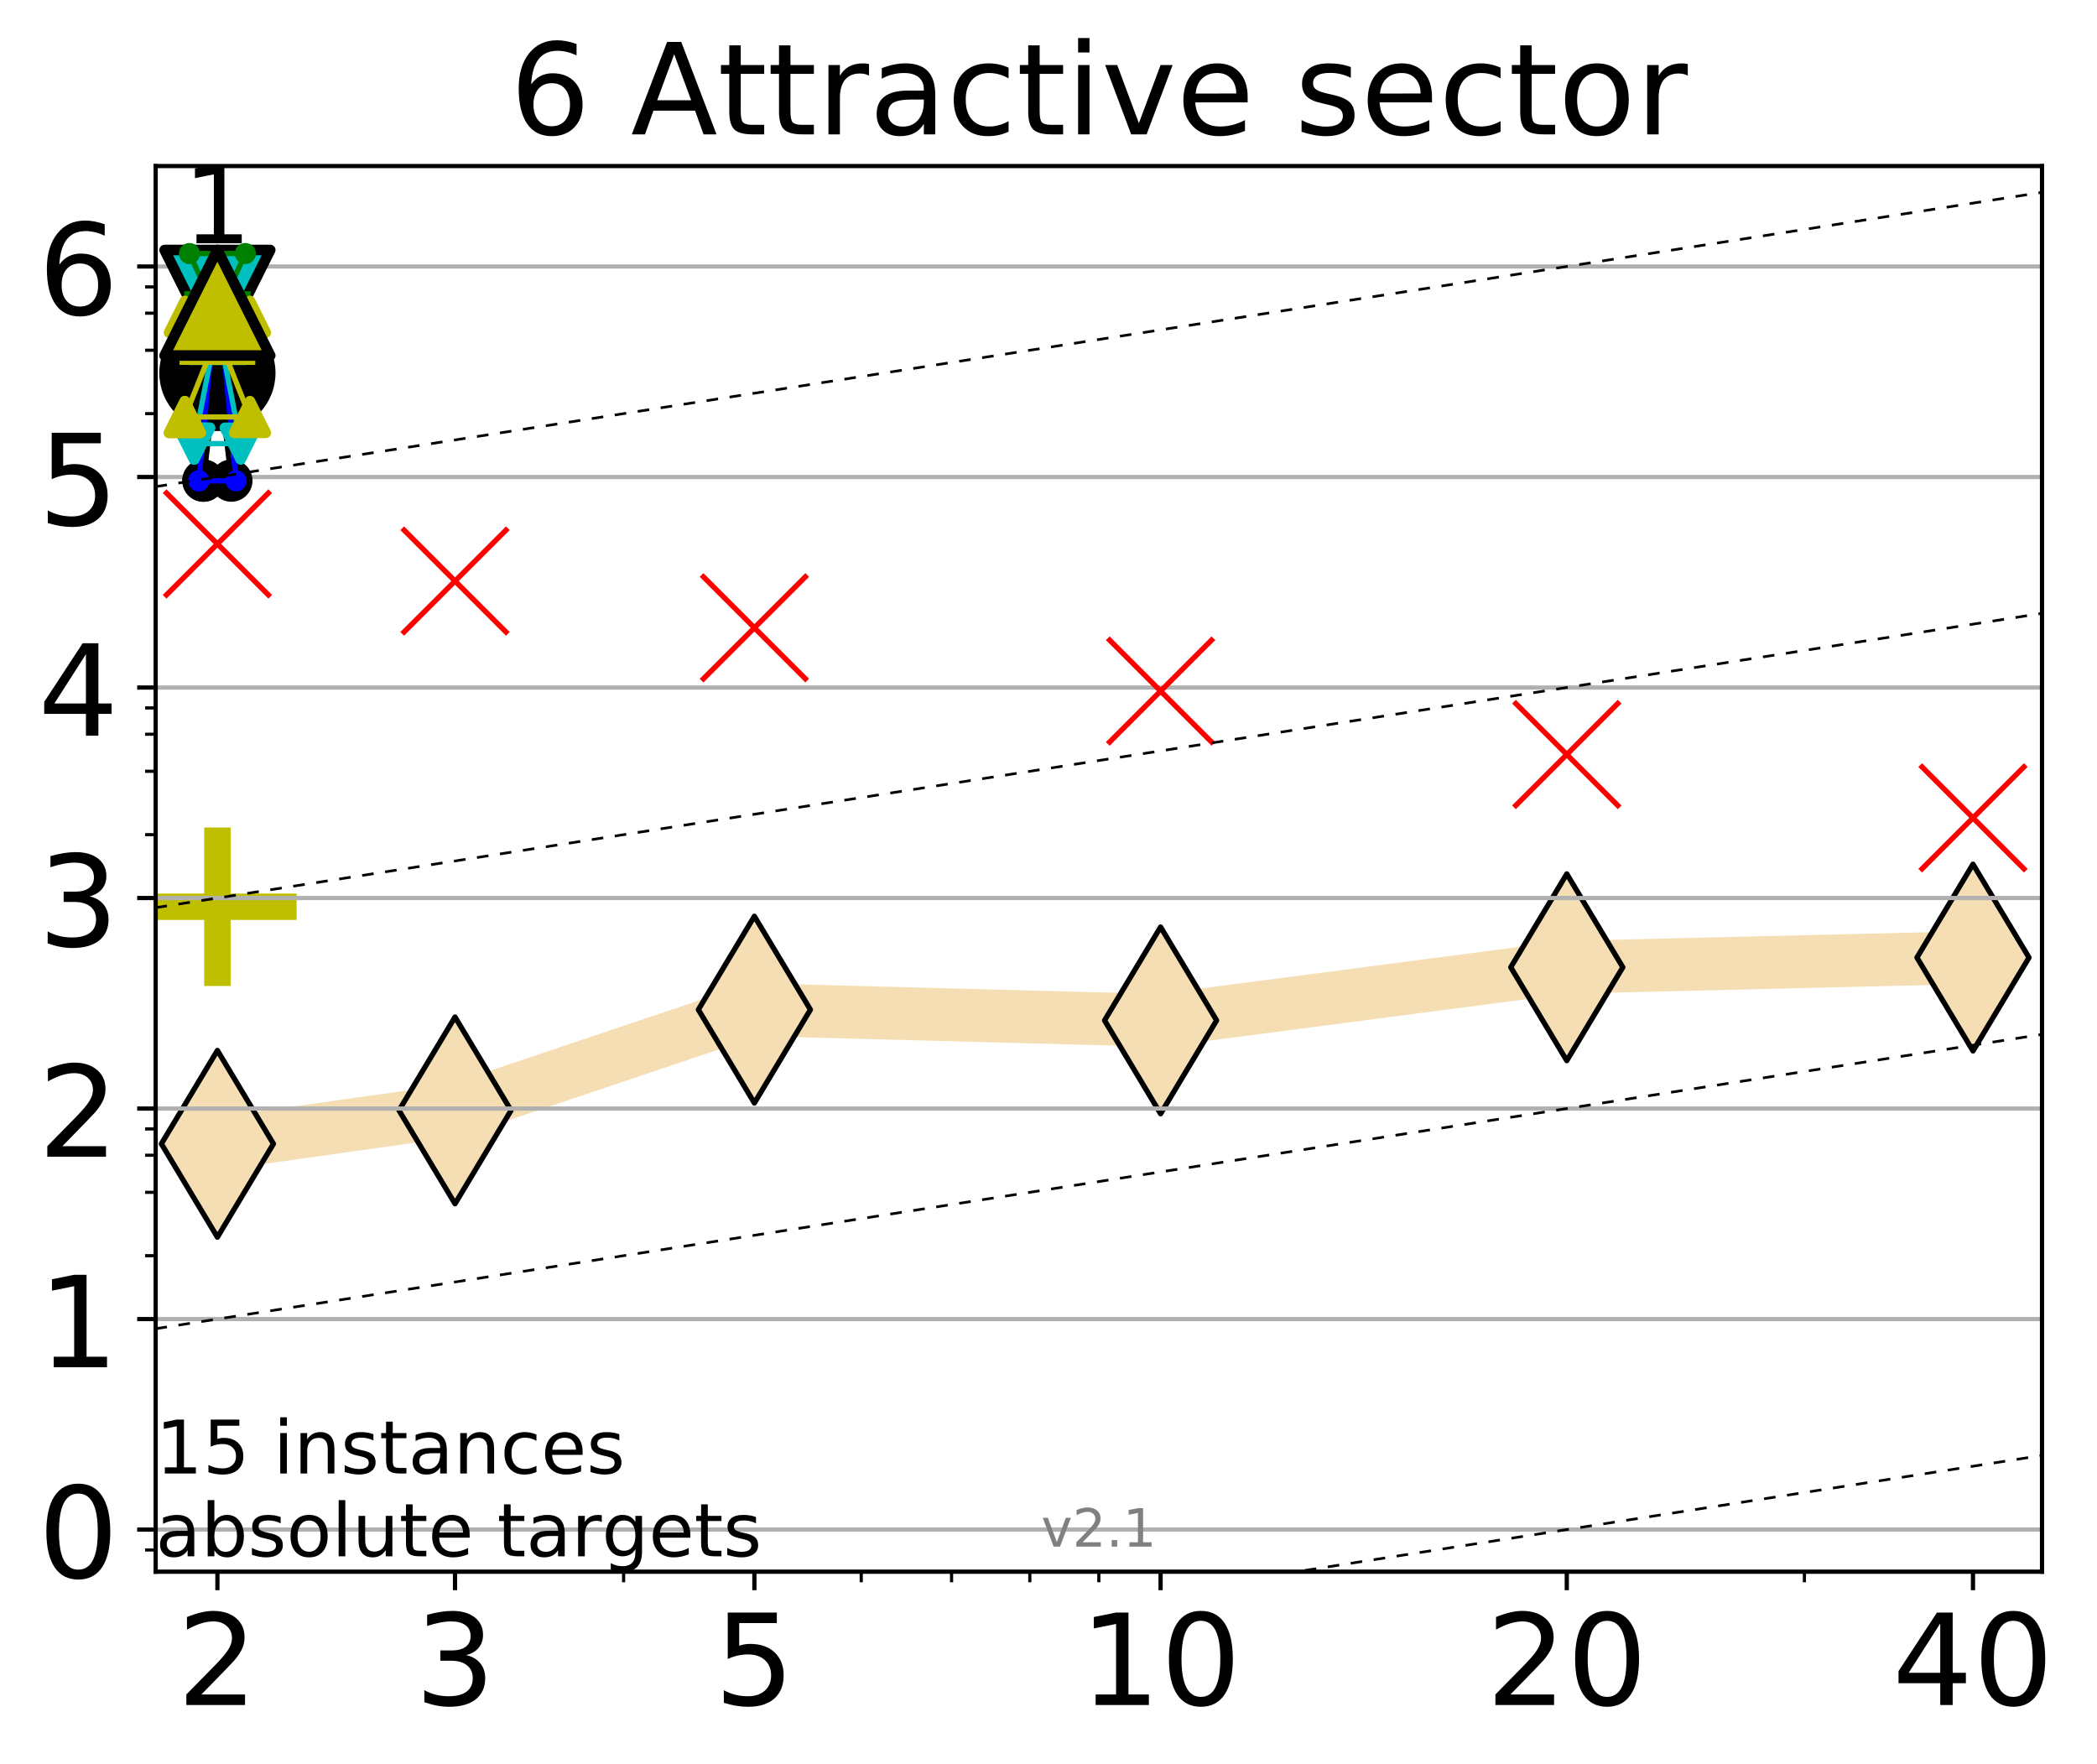<?xml version="1.0" encoding="utf-8" standalone="no"?>
<!DOCTYPE svg PUBLIC "-//W3C//DTD SVG 1.1//EN"
  "http://www.w3.org/Graphics/SVG/1.1/DTD/svg11.dtd">
<!-- Created with matplotlib (http://matplotlib.org/) -->
<svg height="334pt" version="1.1" viewBox="0 0 397 334" width="397pt" xmlns="http://www.w3.org/2000/svg" xmlns:xlink="http://www.w3.org/1999/xlink">
 <defs>
  <style type="text/css">
*{stroke-linecap:butt;stroke-linejoin:round;}
  </style>
 </defs>
 <g id="figure_1">
  <g id="patch_1">
   <path d="M 0 334.976 
L 397.29 334.976 
L 397.29 0 
L 0 0 
z
" style="fill:#ffffff;"/>
  </g>
  <g id="axes_1">
   <g id="patch_2">
    <path d="M 29.47 297.548 
L 386.59 297.548 
L 386.59 31.436 
L 29.47 31.436 
z
" style="fill:#ffffff;"/>
   </g>
   <g id="line2d_1">
    <path clip-path="url(#p4120d507f9)" d="M 41.159 216.544 
L 86.144 210.218 
L 142.818 191.144 
L 219.719 193.178 
L 296.621 183.123 
L 373.522 181.284 
" style="fill:none;stroke:#f5deb3;stroke-linecap:square;stroke-width:10;"/>
    <defs>
     <path d="M -0 17.678 
L 10.607 0 
L 0 -17.678 
L -10.607 -0 
z
" id="m1b322668e0" style="stroke:#000000;stroke-linejoin:miter;"/>
    </defs>
    <g clip-path="url(#p4120d507f9)">
     <use style="fill:#f5deb3;stroke:#000000;stroke-linejoin:miter;" x="41.159" xlink:href="#m1b322668e0" y="216.544"/>
     <use style="fill:#f5deb3;stroke:#000000;stroke-linejoin:miter;" x="86.144" xlink:href="#m1b322668e0" y="210.218"/>
     <use style="fill:#f5deb3;stroke:#000000;stroke-linejoin:miter;" x="142.818" xlink:href="#m1b322668e0" y="191.144"/>
     <use style="fill:#f5deb3;stroke:#000000;stroke-linejoin:miter;" x="219.719" xlink:href="#m1b322668e0" y="193.178"/>
     <use style="fill:#f5deb3;stroke:#000000;stroke-linejoin:miter;" x="296.621" xlink:href="#m1b322668e0" y="183.123"/>
     <use style="fill:#f5deb3;stroke:#000000;stroke-linejoin:miter;" x="373.522" xlink:href="#m1b322668e0" y="181.284"/>
    </g>
   </g>
   <g id="line2d_2">
    <defs>
     <path d="M -15 0 
L 15 0 
M 0 15 
L 0 -15 
" id="mfac10e478e" style="stroke:#bfbf00;stroke-width:5;"/>
    </defs>
    <g clip-path="url(#p4120d507f9)">
     <use style="fill:#bfbf00;stroke:#bfbf00;stroke-width:5;" x="41.159" xlink:href="#mfac10e478e" y="171.666"/>
    </g>
   </g>
   <g id="matplotlib.axis_1">
    <g id="xtick_1">
     <g id="line2d_3">
      <defs>
       <path d="M 0 0 
L 0 3.5 
" id="md364420241" style="stroke:#000000;stroke-width:0.8;"/>
      </defs>
      <g>
       <use style="stroke:#000000;stroke-width:0.8;" x="41.159" xlink:href="#md364420241" y="297.548"/>
      </g>
     </g>
     <g id="text_1">
      <!-- 2 -->
      <defs>
       <path d="M 19.188 8.297 
L 53.609 8.297 
L 53.609 0 
L 7.328 0 
L 7.328 8.297 
Q 12.938 14.109 22.625 23.891 
Q 32.328 33.688 34.812 36.531 
Q 39.547 41.844 41.422 45.531 
Q 43.312 49.219 43.312 52.781 
Q 43.312 58.594 39.234 62.25 
Q 35.156 65.922 28.609 65.922 
Q 23.969 65.922 18.812 64.312 
Q 13.672 62.703 7.812 59.422 
L 7.812 69.391 
Q 13.766 71.781 18.938 73 
Q 24.125 74.219 28.422 74.219 
Q 39.75 74.219 46.484 68.547 
Q 53.219 62.891 53.219 53.422 
Q 53.219 48.922 51.531 44.891 
Q 49.859 40.875 45.406 35.406 
Q 44.188 33.984 37.641 27.219 
Q 31.109 20.453 19.188 8.297 
" id="DejaVuSans-32"/>
      </defs>
      <g transform="translate(33.524 322.784)scale(0.24 -0.24)">
       <use xlink:href="#DejaVuSans-32"/>
      </g>
     </g>
    </g>
    <g id="xtick_2">
     <g id="line2d_4">
      <g>
       <use style="stroke:#000000;stroke-width:0.8;" x="86.144" xlink:href="#md364420241" y="297.548"/>
      </g>
     </g>
     <g id="text_2">
      <!-- 3 -->
      <defs>
       <path d="M 40.578 39.312 
Q 47.656 37.797 51.625 33 
Q 55.609 28.219 55.609 21.188 
Q 55.609 10.406 48.188 4.484 
Q 40.766 -1.422 27.094 -1.422 
Q 22.516 -1.422 17.656 -0.516 
Q 12.797 0.391 7.625 2.203 
L 7.625 11.719 
Q 11.719 9.328 16.594 8.109 
Q 21.484 6.891 26.812 6.891 
Q 36.078 6.891 40.938 10.547 
Q 45.797 14.203 45.797 21.188 
Q 45.797 27.641 41.281 31.266 
Q 36.766 34.906 28.719 34.906 
L 20.219 34.906 
L 20.219 43.016 
L 29.109 43.016 
Q 36.375 43.016 40.234 45.922 
Q 44.094 48.828 44.094 54.297 
Q 44.094 59.906 40.109 62.906 
Q 36.141 65.922 28.719 65.922 
Q 24.656 65.922 20.016 65.031 
Q 15.375 64.156 9.812 62.312 
L 9.812 71.094 
Q 15.438 72.656 20.344 73.438 
Q 25.25 74.219 29.594 74.219 
Q 40.828 74.219 47.359 69.109 
Q 53.906 64.016 53.906 55.328 
Q 53.906 49.266 50.438 45.094 
Q 46.969 40.922 40.578 39.312 
" id="DejaVuSans-33"/>
      </defs>
      <g transform="translate(78.509 322.784)scale(0.24 -0.24)">
       <use xlink:href="#DejaVuSans-33"/>
      </g>
     </g>
    </g>
    <g id="xtick_3">
     <g id="line2d_5">
      <g>
       <use style="stroke:#000000;stroke-width:0.8;" x="142.818" xlink:href="#md364420241" y="297.548"/>
      </g>
     </g>
     <g id="text_3">
      <!-- 5 -->
      <defs>
       <path d="M 10.797 72.906 
L 49.516 72.906 
L 49.516 64.594 
L 19.828 64.594 
L 19.828 46.734 
Q 21.969 47.469 24.109 47.828 
Q 26.266 48.188 28.422 48.188 
Q 40.625 48.188 47.75 41.5 
Q 54.891 34.812 54.891 23.391 
Q 54.891 11.625 47.562 5.094 
Q 40.234 -1.422 26.906 -1.422 
Q 22.312 -1.422 17.547 -0.641 
Q 12.797 0.141 7.719 1.703 
L 7.719 11.625 
Q 12.109 9.234 16.797 8.062 
Q 21.484 6.891 26.703 6.891 
Q 35.156 6.891 40.078 11.328 
Q 45.016 15.766 45.016 23.391 
Q 45.016 31 40.078 35.438 
Q 35.156 39.891 26.703 39.891 
Q 22.75 39.891 18.812 39.016 
Q 14.891 38.141 10.797 36.281 
z
" id="DejaVuSans-35"/>
      </defs>
      <g transform="translate(135.183 322.784)scale(0.24 -0.24)">
       <use xlink:href="#DejaVuSans-35"/>
      </g>
     </g>
    </g>
    <g id="xtick_4">
     <g id="line2d_6">
      <g>
       <use style="stroke:#000000;stroke-width:0.8;" x="219.719" xlink:href="#md364420241" y="297.548"/>
      </g>
     </g>
     <g id="text_4">
      <!-- 10 -->
      <defs>
       <path d="M 12.406 8.297 
L 28.516 8.297 
L 28.516 63.922 
L 10.984 60.406 
L 10.984 69.391 
L 28.422 72.906 
L 38.281 72.906 
L 38.281 8.297 
L 54.391 8.297 
L 54.391 0 
L 12.406 0 
z
" id="DejaVuSans-31"/>
       <path d="M 31.781 66.406 
Q 24.172 66.406 20.328 58.906 
Q 16.5 51.422 16.5 36.375 
Q 16.5 21.391 20.328 13.891 
Q 24.172 6.391 31.781 6.391 
Q 39.453 6.391 43.281 13.891 
Q 47.125 21.391 47.125 36.375 
Q 47.125 51.422 43.281 58.906 
Q 39.453 66.406 31.781 66.406 
M 31.781 74.219 
Q 44.047 74.219 50.516 64.516 
Q 56.984 54.828 56.984 36.375 
Q 56.984 17.969 50.516 8.266 
Q 44.047 -1.422 31.781 -1.422 
Q 19.531 -1.422 13.062 8.266 
Q 6.594 17.969 6.594 36.375 
Q 6.594 54.828 13.062 64.516 
Q 19.531 74.219 31.781 74.219 
" id="DejaVuSans-30"/>
      </defs>
      <g transform="translate(204.449 322.784)scale(0.24 -0.24)">
       <use xlink:href="#DejaVuSans-31"/>
       <use x="63.623" xlink:href="#DejaVuSans-30"/>
      </g>
     </g>
    </g>
    <g id="xtick_5">
     <g id="line2d_7">
      <g>
       <use style="stroke:#000000;stroke-width:0.8;" x="296.621" xlink:href="#md364420241" y="297.548"/>
      </g>
     </g>
     <g id="text_5">
      <!-- 20 -->
      <g transform="translate(281.351 322.784)scale(0.24 -0.24)">
       <use xlink:href="#DejaVuSans-32"/>
       <use x="63.623" xlink:href="#DejaVuSans-30"/>
      </g>
     </g>
    </g>
    <g id="xtick_6">
     <g id="line2d_8">
      <g>
       <use style="stroke:#000000;stroke-width:0.8;" x="373.522" xlink:href="#md364420241" y="297.548"/>
      </g>
     </g>
     <g id="text_6">
      <!-- 40 -->
      <defs>
       <path d="M 37.797 64.312 
L 12.891 25.391 
L 37.797 25.391 
z
M 35.203 72.906 
L 47.609 72.906 
L 47.609 25.391 
L 58.016 25.391 
L 58.016 17.188 
L 47.609 17.188 
L 47.609 0 
L 37.797 0 
L 37.797 17.188 
L 4.891 17.188 
L 4.891 26.703 
z
" id="DejaVuSans-34"/>
      </defs>
      <g transform="translate(358.252 322.784)scale(0.24 -0.24)">
       <use xlink:href="#DejaVuSans-34"/>
       <use x="63.623" xlink:href="#DejaVuSans-30"/>
      </g>
     </g>
    </g>
    <g id="xtick_7">
     <g id="line2d_9">
      <defs>
       <path d="M 0 0 
L 0 2 
" id="mccd55a0743" style="stroke:#000000;stroke-width:0.6;"/>
      </defs>
      <g>
       <use style="stroke:#000000;stroke-width:0.6;" x="41.159" xlink:href="#mccd55a0743" y="297.548"/>
      </g>
     </g>
    </g>
    <g id="xtick_8">
     <g id="line2d_10">
      <g>
       <use style="stroke:#000000;stroke-width:0.6;" x="86.144" xlink:href="#mccd55a0743" y="297.548"/>
      </g>
     </g>
    </g>
    <g id="xtick_9">
     <g id="line2d_11">
      <g>
       <use style="stroke:#000000;stroke-width:0.6;" x="118.061" xlink:href="#mccd55a0743" y="297.548"/>
      </g>
     </g>
    </g>
    <g id="xtick_10">
     <g id="line2d_12">
      <g>
       <use style="stroke:#000000;stroke-width:0.6;" x="142.818" xlink:href="#mccd55a0743" y="297.548"/>
      </g>
     </g>
    </g>
    <g id="xtick_11">
     <g id="line2d_13">
      <g>
       <use style="stroke:#000000;stroke-width:0.6;" x="163.045" xlink:href="#mccd55a0743" y="297.548"/>
      </g>
     </g>
    </g>
    <g id="xtick_12">
     <g id="line2d_14">
      <g>
       <use style="stroke:#000000;stroke-width:0.6;" x="180.148" xlink:href="#mccd55a0743" y="297.548"/>
      </g>
     </g>
    </g>
    <g id="xtick_13">
     <g id="line2d_15">
      <g>
       <use style="stroke:#000000;stroke-width:0.6;" x="194.962" xlink:href="#mccd55a0743" y="297.548"/>
      </g>
     </g>
    </g>
    <g id="xtick_14">
     <g id="line2d_16">
      <g>
       <use style="stroke:#000000;stroke-width:0.6;" x="208.03" xlink:href="#mccd55a0743" y="297.548"/>
      </g>
     </g>
    </g>
    <g id="xtick_15">
     <g id="line2d_17">
      <g>
       <use style="stroke:#000000;stroke-width:0.6;" x="296.621" xlink:href="#mccd55a0743" y="297.548"/>
      </g>
     </g>
    </g>
    <g id="xtick_16">
     <g id="line2d_18">
      <g>
       <use style="stroke:#000000;stroke-width:0.6;" x="341.605" xlink:href="#mccd55a0743" y="297.548"/>
      </g>
     </g>
    </g>
    <g id="xtick_17">
     <g id="line2d_19">
      <g>
       <use style="stroke:#000000;stroke-width:0.6;" x="373.522" xlink:href="#mccd55a0743" y="297.548"/>
      </g>
     </g>
    </g>
   </g>
   <g id="matplotlib.axis_2">
    <g id="ytick_1">
     <g id="line2d_20">
      <path clip-path="url(#p4120d507f9)" d="M 29.47 289.577 
L 386.59 289.577 
" style="fill:none;stroke:#b0b0b0;stroke-linecap:square;stroke-width:0.8;"/>
     </g>
     <g id="line2d_21">
      <defs>
       <path d="M 0 0 
L -3.5 0 
" id="mdddf559f98" style="stroke:#000000;stroke-width:0.8;"/>
      </defs>
      <g>
       <use style="stroke:#000000;stroke-width:0.8;" x="29.47" xlink:href="#mdddf559f98" y="289.577"/>
      </g>
     </g>
     <g id="text_7">
      <!-- 0 -->
      <g transform="translate(7.2 298.696)scale(0.24 -0.24)">
       <use xlink:href="#DejaVuSans-30"/>
      </g>
     </g>
    </g>
    <g id="ytick_2">
     <g id="line2d_22">
      <path clip-path="url(#p4120d507f9)" d="M 29.47 249.723 
L 386.59 249.723 
" style="fill:none;stroke:#b0b0b0;stroke-linecap:square;stroke-width:0.8;"/>
     </g>
     <g id="line2d_23">
      <g>
       <use style="stroke:#000000;stroke-width:0.8;" x="29.47" xlink:href="#mdddf559f98" y="249.723"/>
      </g>
     </g>
     <g id="text_8">
      <!-- 1 -->
      <g transform="translate(7.2 258.841)scale(0.24 -0.24)">
       <use xlink:href="#DejaVuSans-31"/>
      </g>
     </g>
    </g>
    <g id="ytick_3">
     <g id="line2d_24">
      <path clip-path="url(#p4120d507f9)" d="M 29.47 209.869 
L 386.59 209.869 
" style="fill:none;stroke:#b0b0b0;stroke-linecap:square;stroke-width:0.8;"/>
     </g>
     <g id="line2d_25">
      <g>
       <use style="stroke:#000000;stroke-width:0.8;" x="29.47" xlink:href="#mdddf559f98" y="209.869"/>
      </g>
     </g>
     <g id="text_9">
      <!-- 2 -->
      <g transform="translate(7.2 218.987)scale(0.24 -0.24)">
       <use xlink:href="#DejaVuSans-32"/>
      </g>
     </g>
    </g>
    <g id="ytick_4">
     <g id="line2d_26">
      <path clip-path="url(#p4120d507f9)" d="M 29.47 170.014 
L 386.59 170.014 
" style="fill:none;stroke:#b0b0b0;stroke-linecap:square;stroke-width:0.8;"/>
     </g>
     <g id="line2d_27">
      <g>
       <use style="stroke:#000000;stroke-width:0.8;" x="29.47" xlink:href="#mdddf559f98" y="170.014"/>
      </g>
     </g>
     <g id="text_10">
      <!-- 3 -->
      <g transform="translate(7.2 179.133)scale(0.24 -0.24)">
       <use xlink:href="#DejaVuSans-33"/>
      </g>
     </g>
    </g>
    <g id="ytick_5">
     <g id="line2d_28">
      <path clip-path="url(#p4120d507f9)" d="M 29.47 130.16 
L 386.59 130.16 
" style="fill:none;stroke:#b0b0b0;stroke-linecap:square;stroke-width:0.8;"/>
     </g>
     <g id="line2d_29">
      <g>
       <use style="stroke:#000000;stroke-width:0.8;" x="29.47" xlink:href="#mdddf559f98" y="130.16"/>
      </g>
     </g>
     <g id="text_11">
      <!-- 4 -->
      <g transform="translate(7.2 139.278)scale(0.24 -0.24)">
       <use xlink:href="#DejaVuSans-34"/>
      </g>
     </g>
    </g>
    <g id="ytick_6">
     <g id="line2d_30">
      <path clip-path="url(#p4120d507f9)" d="M 29.47 90.306 
L 386.59 90.306 
" style="fill:none;stroke:#b0b0b0;stroke-linecap:square;stroke-width:0.8;"/>
     </g>
     <g id="line2d_31">
      <g>
       <use style="stroke:#000000;stroke-width:0.8;" x="29.47" xlink:href="#mdddf559f98" y="90.306"/>
      </g>
     </g>
     <g id="text_12">
      <!-- 5 -->
      <g transform="translate(7.2 99.424)scale(0.24 -0.24)">
       <use xlink:href="#DejaVuSans-35"/>
      </g>
     </g>
    </g>
    <g id="ytick_7">
     <g id="line2d_32">
      <path clip-path="url(#p4120d507f9)" d="M 29.47 50.452 
L 386.59 50.452 
" style="fill:none;stroke:#b0b0b0;stroke-linecap:square;stroke-width:0.8;"/>
     </g>
     <g id="line2d_33">
      <g>
       <use style="stroke:#000000;stroke-width:0.8;" x="29.47" xlink:href="#mdddf559f98" y="50.452"/>
      </g>
     </g>
     <g id="text_13">
      <!-- 6 -->
      <defs>
       <path d="M 33.016 40.375 
Q 26.375 40.375 22.484 35.828 
Q 18.609 31.297 18.609 23.391 
Q 18.609 15.531 22.484 10.953 
Q 26.375 6.391 33.016 6.391 
Q 39.656 6.391 43.531 10.953 
Q 47.406 15.531 47.406 23.391 
Q 47.406 31.297 43.531 35.828 
Q 39.656 40.375 33.016 40.375 
M 52.594 71.297 
L 52.594 62.312 
Q 48.875 64.062 45.094 64.984 
Q 41.312 65.922 37.594 65.922 
Q 27.828 65.922 22.672 59.328 
Q 17.531 52.734 16.797 39.406 
Q 19.672 43.656 24.016 45.922 
Q 28.375 48.188 33.594 48.188 
Q 44.578 48.188 50.953 41.516 
Q 57.328 34.859 57.328 23.391 
Q 57.328 12.156 50.688 5.359 
Q 44.047 -1.422 33.016 -1.422 
Q 20.359 -1.422 13.672 8.266 
Q 6.984 17.969 6.984 36.375 
Q 6.984 53.656 15.188 63.938 
Q 23.391 74.219 37.203 74.219 
Q 40.922 74.219 44.703 73.484 
Q 48.484 72.75 52.594 71.297 
" id="DejaVuSans-36"/>
      </defs>
      <g transform="translate(7.2 59.57)scale(0.24 -0.24)">
       <use xlink:href="#DejaVuSans-36"/>
      </g>
     </g>
    </g>
    <g id="ytick_8">
     <g id="line2d_34">
      <defs>
       <path d="M 0 0 
L -2 0 
" id="med8a2fb66b" style="stroke:#000000;stroke-width:0.6;"/>
      </defs>
      <g>
       <use style="stroke:#000000;stroke-width:0.6;" x="29.47" xlink:href="#med8a2fb66b" y="293.44"/>
      </g>
     </g>
    </g>
    <g id="ytick_9">
     <g id="line2d_35">
      <g>
       <use style="stroke:#000000;stroke-width:0.6;" x="29.47" xlink:href="#med8a2fb66b" y="237.726"/>
      </g>
     </g>
    </g>
    <g id="ytick_10">
     <g id="line2d_36">
      <g>
       <use style="stroke:#000000;stroke-width:0.6;" x="29.47" xlink:href="#med8a2fb66b" y="225.728"/>
      </g>
     </g>
    </g>
    <g id="ytick_11">
     <g id="line2d_37">
      <g>
       <use style="stroke:#000000;stroke-width:0.6;" x="29.47" xlink:href="#med8a2fb66b" y="218.71"/>
      </g>
     </g>
    </g>
    <g id="ytick_12">
     <g id="line2d_38">
      <g>
       <use style="stroke:#000000;stroke-width:0.6;" x="29.47" xlink:href="#med8a2fb66b" y="213.731"/>
      </g>
     </g>
    </g>
    <g id="ytick_13">
     <g id="line2d_39">
      <g>
       <use style="stroke:#000000;stroke-width:0.6;" x="29.47" xlink:href="#med8a2fb66b" y="158.017"/>
      </g>
     </g>
    </g>
    <g id="ytick_14">
     <g id="line2d_40">
      <g>
       <use style="stroke:#000000;stroke-width:0.6;" x="29.47" xlink:href="#med8a2fb66b" y="146.02"/>
      </g>
     </g>
    </g>
    <g id="ytick_15">
     <g id="line2d_41">
      <g>
       <use style="stroke:#000000;stroke-width:0.6;" x="29.47" xlink:href="#med8a2fb66b" y="139.002"/>
      </g>
     </g>
    </g>
    <g id="ytick_16">
     <g id="line2d_42">
      <g>
       <use style="stroke:#000000;stroke-width:0.6;" x="29.47" xlink:href="#med8a2fb66b" y="134.022"/>
      </g>
     </g>
    </g>
    <g id="ytick_17">
     <g id="line2d_43">
      <g>
       <use style="stroke:#000000;stroke-width:0.6;" x="29.47" xlink:href="#med8a2fb66b" y="78.309"/>
      </g>
     </g>
    </g>
    <g id="ytick_18">
     <g id="line2d_44">
      <g>
       <use style="stroke:#000000;stroke-width:0.6;" x="29.47" xlink:href="#med8a2fb66b" y="66.311"/>
      </g>
     </g>
    </g>
    <g id="ytick_19">
     <g id="line2d_45">
      <g>
       <use style="stroke:#000000;stroke-width:0.6;" x="29.47" xlink:href="#med8a2fb66b" y="59.293"/>
      </g>
     </g>
    </g>
    <g id="ytick_20">
     <g id="line2d_46">
      <g>
       <use style="stroke:#000000;stroke-width:0.6;" x="29.47" xlink:href="#med8a2fb66b" y="54.314"/>
      </g>
     </g>
    </g>
   </g>
   <g id="line2d_47">
    <path clip-path="url(#p4120d507f9)" d="M 38.516 90.993 
L 40.366 75.142 
L 38.516 61.504 
L 43.803 61.504 
L 41.952 75.142 
L 43.803 90.993 
L 38.516 90.993 
" style="fill:none;stroke:#000000;stroke-linecap:square;"/>
   </g>
   <g id="line2d_48">
    <path clip-path="url(#p4120d507f9)" d="M 38.516 90.993 
L 43.803 90.993 
L 43.803 61.504 
L 38.516 61.504 
L 38.516 90.993 
" style="fill:none;"/>
    <defs>
     <path d="M 0 3 
C 0.796 3 1.559 2.684 2.121 2.121 
C 2.684 1.559 3 0.796 3 0 
C 3 -0.796 2.684 -1.559 2.121 -2.121 
C 1.559 -2.684 0.796 -3 0 -3 
C -0.796 -3 -1.559 -2.684 -2.121 -2.121 
C -2.684 -1.559 -3 -0.796 -3 0 
C -3 0.796 -2.684 1.559 -2.121 2.121 
C -1.559 2.684 -0.796 3 0 3 
z
" id="m3b89b2b56c" style="stroke:#000000;stroke-width:2;"/>
    </defs>
    <g clip-path="url(#p4120d507f9)">
     <use style="stroke:#000000;stroke-width:2;" x="38.516" xlink:href="#m3b89b2b56c" y="90.993"/>
     <use style="stroke:#000000;stroke-width:2;" x="43.803" xlink:href="#m3b89b2b56c" y="90.993"/>
     <use style="stroke:#000000;stroke-width:2;" x="43.803" xlink:href="#m3b89b2b56c" y="61.504"/>
     <use style="stroke:#000000;stroke-width:2;" x="38.516" xlink:href="#m3b89b2b56c" y="61.504"/>
     <use style="stroke:#000000;stroke-width:2;" x="38.516" xlink:href="#m3b89b2b56c" y="90.993"/>
    </g>
   </g>
   <g id="line2d_49">
    <path clip-path="url(#p4120d507f9)" d="M 38.516 75.142 
L 43.803 75.142 
" style="fill:none;stroke:#000000;stroke-linecap:square;stroke-width:2;"/>
   </g>
   <g id="line2d_50">
    <path clip-path="url(#p4120d507f9)" d="M 41.159 70.609 
" style="fill:none;"/>
    <defs>
     <path d="M 0 10 
C 2.652 10 5.196 8.946 7.071 7.071 
C 8.946 5.196 10 2.652 10 0 
C 10 -2.652 8.946 -5.196 7.071 -7.071 
C 5.196 -8.946 2.652 -10 0 -10 
C -2.652 -10 -5.196 -8.946 -7.071 -7.071 
C -8.946 -5.196 -10 -2.652 -10 0 
C -10 2.652 -8.946 5.196 -7.071 7.071 
C -5.196 8.946 -2.652 10 0 10 
z
" id="m4df0771514" style="stroke:#000000;stroke-width:2;"/>
    </defs>
    <g clip-path="url(#p4120d507f9)">
     <use style="stroke:#000000;stroke-width:2;" x="41.159" xlink:href="#m4df0771514" y="70.609"/>
    </g>
   </g>
   <g id="line2d_51">
    <path clip-path="url(#p4120d507f9)" d="M 37.635 91.027 
L 40.102 64.982 
L 37.635 60.005 
L 44.684 60.005 
L 42.217 64.982 
L 44.684 91.027 
L 37.635 91.027 
" style="fill:none;stroke:#0000ff;stroke-linecap:square;"/>
   </g>
   <g id="line2d_52">
    <path clip-path="url(#p4120d507f9)" d="M 37.635 91.027 
L 44.684 91.027 
L 44.684 60.005 
L 37.635 60.005 
L 37.635 91.027 
" style="fill:none;"/>
    <defs>
     <path d="M 0 1.5 
C 0.398 1.5 0.779 1.342 1.061 1.061 
C 1.342 0.779 1.5 0.398 1.5 0 
C 1.5 -0.398 1.342 -0.779 1.061 -1.061 
C 0.779 -1.342 0.398 -1.5 0 -1.5 
C -0.398 -1.5 -0.779 -1.342 -1.061 -1.061 
C -1.342 -0.779 -1.5 -0.398 -1.5 0 
C -1.5 0.398 -1.342 0.779 -1.061 1.061 
C -0.779 1.342 -0.398 1.5 0 1.5 
z
" id="m9884421800" style="stroke:#0000ff;"/>
    </defs>
    <g clip-path="url(#p4120d507f9)">
     <use style="fill:#0000ff;stroke:#0000ff;" x="37.635" xlink:href="#m9884421800" y="91.027"/>
     <use style="fill:#0000ff;stroke:#0000ff;" x="44.684" xlink:href="#m9884421800" y="91.027"/>
     <use style="fill:#0000ff;stroke:#0000ff;" x="44.684" xlink:href="#m9884421800" y="60.005"/>
     <use style="fill:#0000ff;stroke:#0000ff;" x="37.635" xlink:href="#m9884421800" y="60.005"/>
     <use style="fill:#0000ff;stroke:#0000ff;" x="37.635" xlink:href="#m9884421800" y="91.027"/>
    </g>
   </g>
   <g id="line2d_53">
    <path clip-path="url(#p4120d507f9)" d="M 37.635 64.982 
L 44.684 64.982 
" style="fill:none;stroke:#0000ff;stroke-linecap:square;stroke-width:2;"/>
   </g>
   <g id="line2d_54">
    <path clip-path="url(#p4120d507f9)" d="M 41.159 57.331 
" style="fill:none;"/>
    <defs>
     <path d="M 0 5 
C 1.326 5 2.598 4.473 3.536 3.536 
C 4.473 2.598 5 1.326 5 0 
C 5 -1.326 4.473 -2.598 3.536 -3.536 
C 2.598 -4.473 1.326 -5 0 -5 
C -1.326 -5 -2.598 -4.473 -3.536 -3.536 
C -4.473 -2.598 -5 -1.326 -5 0 
C -5 1.326 -4.473 2.598 -3.536 3.536 
C -2.598 4.473 -1.326 5 0 5 
z
" id="m4126c2bc5f" style="stroke:#0000ff;"/>
    </defs>
    <g clip-path="url(#p4120d507f9)">
     <use style="fill:#0000ff;stroke:#0000ff;" x="41.159" xlink:href="#m4126c2bc5f" y="57.331"/>
    </g>
   </g>
   <g id="line2d_55">
    <path clip-path="url(#p4120d507f9)" d="M 36.753 83.991 
L 39.838 68.124 
L 36.753 52.048 
L 45.565 52.048 
L 42.481 68.124 
L 45.565 83.991 
L 36.753 83.991 
" style="fill:none;stroke:#00bfbf;stroke-linecap:square;"/>
   </g>
   <g id="line2d_56">
    <path clip-path="url(#p4120d507f9)" d="M 36.753 83.991 
L 45.565 83.991 
L 45.565 52.048 
L 36.753 52.048 
L 36.753 83.991 
" style="fill:none;"/>
    <defs>
     <path d="M -0 3 
L 3 -3 
L -3 -3 
z
" id="mfd3ae97a47" style="stroke:#00bfbf;stroke-linejoin:miter;stroke-width:2;"/>
    </defs>
    <g clip-path="url(#p4120d507f9)">
     <use style="fill:#00bfbf;stroke:#00bfbf;stroke-linejoin:miter;stroke-width:2;" x="36.753" xlink:href="#mfd3ae97a47" y="83.991"/>
     <use style="fill:#00bfbf;stroke:#00bfbf;stroke-linejoin:miter;stroke-width:2;" x="45.565" xlink:href="#mfd3ae97a47" y="83.991"/>
     <use style="fill:#00bfbf;stroke:#00bfbf;stroke-linejoin:miter;stroke-width:2;" x="45.565" xlink:href="#mfd3ae97a47" y="52.048"/>
     <use style="fill:#00bfbf;stroke:#00bfbf;stroke-linejoin:miter;stroke-width:2;" x="36.753" xlink:href="#mfd3ae97a47" y="52.048"/>
     <use style="fill:#00bfbf;stroke:#00bfbf;stroke-linejoin:miter;stroke-width:2;" x="36.753" xlink:href="#mfd3ae97a47" y="83.991"/>
    </g>
   </g>
   <g id="line2d_57">
    <path clip-path="url(#p4120d507f9)" d="M 36.753 68.124 
L 45.565 68.124 
" style="fill:none;stroke:#00bfbf;stroke-linecap:square;stroke-width:2;"/>
   </g>
   <g id="line2d_58">
    <path clip-path="url(#p4120d507f9)" d="M 41.159 57.33 
" style="fill:none;"/>
    <defs>
     <path d="M -0 10 
L 10 -10 
L -10 -10 
z
" id="m99dfecf3e1" style="stroke:#000000;stroke-linejoin:miter;stroke-width:2;"/>
    </defs>
    <g clip-path="url(#p4120d507f9)">
     <use style="fill:#00bfbf;stroke:#000000;stroke-linejoin:miter;stroke-width:2;" x="41.159" xlink:href="#m99dfecf3e1" y="57.33"/>
    </g>
   </g>
   <g id="line2d_59">
    <path clip-path="url(#p4120d507f9)" d="M 35.872 64.973 
L 39.573 56.129 
L 35.872 48 
L 46.446 48 
L 42.745 56.129 
L 46.446 64.973 
L 35.872 64.973 
" style="fill:none;stroke:#008000;stroke-linecap:square;"/>
   </g>
   <g id="line2d_60">
    <path clip-path="url(#p4120d507f9)" d="M 35.872 64.973 
L 46.446 64.973 
L 46.446 48 
L 35.872 48 
L 35.872 64.973 
" style="fill:none;"/>
    <defs>
     <path d="M 0 1.5 
C 0.398 1.5 0.779 1.342 1.061 1.061 
C 1.342 0.779 1.5 0.398 1.5 0 
C 1.5 -0.398 1.342 -0.779 1.061 -1.061 
C 0.779 -1.342 0.398 -1.5 0 -1.5 
C -0.398 -1.5 -0.779 -1.342 -1.061 -1.061 
C -1.342 -0.779 -1.5 -0.398 -1.5 0 
C -1.5 0.398 -1.342 0.779 -1.061 1.061 
C -0.779 1.342 -0.398 1.5 0 1.5 
z
" id="md1dad82d92" style="stroke:#008000;"/>
    </defs>
    <g clip-path="url(#p4120d507f9)">
     <use style="fill:#008000;stroke:#008000;" x="35.872" xlink:href="#md1dad82d92" y="64.973"/>
     <use style="fill:#008000;stroke:#008000;" x="46.446" xlink:href="#md1dad82d92" y="64.973"/>
     <use style="fill:#008000;stroke:#008000;" x="46.446" xlink:href="#md1dad82d92" y="48"/>
     <use style="fill:#008000;stroke:#008000;" x="35.872" xlink:href="#md1dad82d92" y="48"/>
     <use style="fill:#008000;stroke:#008000;" x="35.872" xlink:href="#md1dad82d92" y="64.973"/>
    </g>
   </g>
   <g id="line2d_61">
    <path clip-path="url(#p4120d507f9)" d="M 35.872 56.129 
L 46.446 56.129 
" style="fill:none;stroke:#008000;stroke-linecap:square;stroke-width:2;"/>
   </g>
   <g id="line2d_62">
    <path clip-path="url(#p4120d507f9)" d="M 41.159 57.325 
" style="fill:none;"/>
    <defs>
     <path d="M 0 5 
C 1.326 5 2.598 4.473 3.536 3.536 
C 4.473 2.598 5 1.326 5 0 
C 5 -1.326 4.473 -2.598 3.536 -3.536 
C 2.598 -4.473 1.326 -5 0 -5 
C -1.326 -5 -2.598 -4.473 -3.536 -3.536 
C -4.473 -2.598 -5 -1.326 -5 0 
C -5 1.326 -4.473 2.598 -3.536 3.536 
C -2.598 4.473 -1.326 5 0 5 
z
" id="m120ffdfcc5" style="stroke:#008000;"/>
    </defs>
    <g clip-path="url(#p4120d507f9)">
     <use style="fill:#008000;stroke:#008000;" x="41.159" xlink:href="#m120ffdfcc5" y="57.325"/>
    </g>
   </g>
   <g id="line2d_63">
    <path clip-path="url(#p4120d507f9)" d="M 34.991 78.945 
L 39.309 68.083 
L 34.991 59.968 
L 47.328 59.968 
L 43.01 68.083 
L 47.328 78.945 
L 34.991 78.945 
" style="fill:none;stroke:#bfbf00;stroke-linecap:square;"/>
   </g>
   <g id="line2d_64">
    <path clip-path="url(#p4120d507f9)" d="M 34.991 78.945 
L 47.328 78.945 
L 47.328 59.968 
L 34.991 59.968 
L 34.991 78.945 
" style="fill:none;"/>
    <defs>
     <path d="M 0 -3 
L -3 3 
L 3 3 
z
" id="mffc2f23dfc" style="stroke:#bfbf00;stroke-linejoin:miter;stroke-width:2;"/>
    </defs>
    <g clip-path="url(#p4120d507f9)">
     <use style="fill:#bfbf00;stroke:#bfbf00;stroke-linejoin:miter;stroke-width:2;" x="34.991" xlink:href="#mffc2f23dfc" y="78.945"/>
     <use style="fill:#bfbf00;stroke:#bfbf00;stroke-linejoin:miter;stroke-width:2;" x="47.328" xlink:href="#mffc2f23dfc" y="78.945"/>
     <use style="fill:#bfbf00;stroke:#bfbf00;stroke-linejoin:miter;stroke-width:2;" x="47.328" xlink:href="#mffc2f23dfc" y="59.968"/>
     <use style="fill:#bfbf00;stroke:#bfbf00;stroke-linejoin:miter;stroke-width:2;" x="34.991" xlink:href="#mffc2f23dfc" y="59.968"/>
     <use style="fill:#bfbf00;stroke:#bfbf00;stroke-linejoin:miter;stroke-width:2;" x="34.991" xlink:href="#mffc2f23dfc" y="78.945"/>
    </g>
   </g>
   <g id="line2d_65">
    <path clip-path="url(#p4120d507f9)" d="M 34.991 68.083 
L 47.328 68.083 
" style="fill:none;stroke:#bfbf00;stroke-linecap:square;stroke-width:2;"/>
   </g>
   <g id="line2d_66">
    <path clip-path="url(#p4120d507f9)" d="M 41.159 57.307 
" style="fill:none;"/>
    <defs>
     <path d="M 0 -10 
L -10 10 
L 10 10 
z
" id="mecf41197bc" style="stroke:#000000;stroke-linejoin:miter;stroke-width:2;"/>
    </defs>
    <g clip-path="url(#p4120d507f9)">
     <use style="fill:#bfbf00;stroke:#000000;stroke-linejoin:miter;stroke-width:2;" x="41.159" xlink:href="#mecf41197bc" y="57.307"/>
    </g>
   </g>
   <g id="line2d_67"/>
   <g id="line2d_68"/>
   <g id="line2d_69"/>
   <g id="line2d_70"/>
   <g id="line2d_71"/>
   <g id="line2d_72"/>
   <g id="line2d_73"/>
   <g id="line2d_74">
    <defs>
     <path d="M -10 10 
L 10 -10 
M -10 -10 
L 10 10 
" id="m67e6a57ba5" style="stroke:#ff0000;"/>
    </defs>
    <g clip-path="url(#p4120d507f9)">
     <use style="fill:#ff0000;stroke:#ff0000;" x="41.159" xlink:href="#m67e6a57ba5" y="102.981"/>
     <use style="fill:#ff0000;stroke:#ff0000;" x="86.144" xlink:href="#m67e6a57ba5" y="110.004"/>
     <use style="fill:#ff0000;stroke:#ff0000;" x="142.818" xlink:href="#m67e6a57ba5" y="118.851"/>
     <use style="fill:#ff0000;stroke:#ff0000;" x="219.719" xlink:href="#m67e6a57ba5" y="130.835"/>
     <use style="fill:#ff0000;stroke:#ff0000;" x="296.621" xlink:href="#m67e6a57ba5" y="142.841"/>
     <use style="fill:#ff0000;stroke:#ff0000;" x="373.522" xlink:href="#m67e6a57ba5" y="154.84"/>
    </g>
   </g>
   <g id="line2d_75">
    <path clip-path="url(#p4120d507f9)" d="M -0.787 335.976 
L 398.29 273.716 
" style="fill:none;stroke:#000000;stroke-dasharray:2.2,2.2;stroke-dashoffset:0;stroke-width:0.5;"/>
   </g>
   <g id="line2d_76">
    <path clip-path="url(#p4120d507f9)" d="M -1 256.3 
L 398.29 194.008 
" style="fill:none;stroke:#000000;stroke-dasharray:2.2,2.2;stroke-dashoffset:0;stroke-width:0.5;"/>
   </g>
   <g id="line2d_77">
    <path clip-path="url(#p4120d507f9)" d="M -1 176.592 
L 398.29 114.299 
" style="fill:none;stroke:#000000;stroke-dasharray:2.2,2.2;stroke-dashoffset:0;stroke-width:0.5;"/>
   </g>
   <g id="line2d_78">
    <path clip-path="url(#p4120d507f9)" d="M -1 96.883 
L 398.29 34.59 
" style="fill:none;stroke:#000000;stroke-dasharray:2.2,2.2;stroke-dashoffset:0;stroke-width:0.5;"/>
   </g>
   <g id="line2d_79">
    <path clip-path="url(#p4120d507f9)" d="M -1 17.175 
L 115.497 -1 
" style="fill:none;stroke:#000000;stroke-dasharray:2.2,2.2;stroke-dashoffset:0;stroke-width:0.5;"/>
   </g>
   <g id="patch_3">
    <path d="M 29.47 297.548 
L 29.47 31.436 
" style="fill:none;stroke:#000000;stroke-linecap:square;stroke-linejoin:miter;stroke-width:0.8;"/>
   </g>
   <g id="patch_4">
    <path d="M 386.59 297.548 
L 386.59 31.436 
" style="fill:none;stroke:#000000;stroke-linecap:square;stroke-linejoin:miter;stroke-width:0.8;"/>
   </g>
   <g id="patch_5">
    <path d="M 29.47 297.548 
L 386.59 297.548 
" style="fill:none;stroke:#000000;stroke-linecap:square;stroke-linejoin:miter;stroke-width:0.8;"/>
   </g>
   <g id="patch_6">
    <path d="M 29.47 31.436 
L 386.59 31.436 
" style="fill:none;stroke:#000000;stroke-linecap:square;stroke-linejoin:miter;stroke-width:0.8;"/>
   </g>
   <g id="text_14">
    <!-- 1 -->
    <g transform="translate(34.67 46.047)scale(0.204 -0.204)">
     <use xlink:href="#DejaVuSans-31"/>
    </g>
   </g>
   <g id="text_15">
    <!-- 15 instances -->
    <defs>
     <path id="DejaVuSans-20"/>
     <path d="M 9.422 54.688 
L 18.406 54.688 
L 18.406 0 
L 9.422 0 
z
M 9.422 75.984 
L 18.406 75.984 
L 18.406 64.594 
L 9.422 64.594 
z
" id="DejaVuSans-69"/>
     <path d="M 54.891 33.016 
L 54.891 0 
L 45.906 0 
L 45.906 32.719 
Q 45.906 40.484 42.875 44.328 
Q 39.844 48.188 33.797 48.188 
Q 26.516 48.188 22.312 43.547 
Q 18.109 38.922 18.109 30.906 
L 18.109 0 
L 9.078 0 
L 9.078 54.688 
L 18.109 54.688 
L 18.109 46.188 
Q 21.344 51.125 25.703 53.562 
Q 30.078 56 35.797 56 
Q 45.219 56 50.047 50.172 
Q 54.891 44.344 54.891 33.016 
" id="DejaVuSans-6e"/>
     <path d="M 44.281 53.078 
L 44.281 44.578 
Q 40.484 46.531 36.375 47.5 
Q 32.281 48.484 27.875 48.484 
Q 21.188 48.484 17.844 46.438 
Q 14.5 44.391 14.5 40.281 
Q 14.5 37.156 16.891 35.375 
Q 19.281 33.594 26.516 31.984 
L 29.594 31.297 
Q 39.156 29.25 43.188 25.516 
Q 47.219 21.781 47.219 15.094 
Q 47.219 7.469 41.188 3.016 
Q 35.156 -1.422 24.609 -1.422 
Q 20.219 -1.422 15.453 -0.562 
Q 10.688 0.297 5.422 2 
L 5.422 11.281 
Q 10.406 8.688 15.234 7.391 
Q 20.062 6.109 24.812 6.109 
Q 31.156 6.109 34.562 8.281 
Q 37.984 10.453 37.984 14.406 
Q 37.984 18.062 35.516 20.016 
Q 33.062 21.969 24.703 23.781 
L 21.578 24.516 
Q 13.234 26.266 9.516 29.906 
Q 5.812 33.547 5.812 39.891 
Q 5.812 47.609 11.281 51.797 
Q 16.75 56 26.812 56 
Q 31.781 56 36.172 55.266 
Q 40.578 54.547 44.281 53.078 
" id="DejaVuSans-73"/>
     <path d="M 18.312 70.219 
L 18.312 54.688 
L 36.812 54.688 
L 36.812 47.703 
L 18.312 47.703 
L 18.312 18.016 
Q 18.312 11.328 20.141 9.422 
Q 21.969 7.516 27.594 7.516 
L 36.812 7.516 
L 36.812 0 
L 27.594 0 
Q 17.188 0 13.234 3.875 
Q 9.281 7.766 9.281 18.016 
L 9.281 47.703 
L 2.688 47.703 
L 2.688 54.688 
L 9.281 54.688 
L 9.281 70.219 
z
" id="DejaVuSans-74"/>
     <path d="M 34.281 27.484 
Q 23.391 27.484 19.188 25 
Q 14.984 22.516 14.984 16.5 
Q 14.984 11.719 18.141 8.906 
Q 21.297 6.109 26.703 6.109 
Q 34.188 6.109 38.703 11.406 
Q 43.219 16.703 43.219 25.484 
L 43.219 27.484 
z
M 52.203 31.203 
L 52.203 0 
L 43.219 0 
L 43.219 8.297 
Q 40.141 3.328 35.547 0.953 
Q 30.953 -1.422 24.312 -1.422 
Q 15.922 -1.422 10.953 3.297 
Q 6 8.016 6 15.922 
Q 6 25.141 12.172 29.828 
Q 18.359 34.516 30.609 34.516 
L 43.219 34.516 
L 43.219 35.406 
Q 43.219 41.609 39.141 45 
Q 35.062 48.391 27.688 48.391 
Q 23 48.391 18.547 47.266 
Q 14.109 46.141 10.016 43.891 
L 10.016 52.203 
Q 14.938 54.109 19.578 55.047 
Q 24.219 56 28.609 56 
Q 40.484 56 46.344 49.844 
Q 52.203 43.703 52.203 31.203 
" id="DejaVuSans-61"/>
     <path d="M 48.781 52.594 
L 48.781 44.188 
Q 44.969 46.297 41.141 47.344 
Q 37.312 48.391 33.406 48.391 
Q 24.656 48.391 19.812 42.844 
Q 14.984 37.312 14.984 27.297 
Q 14.984 17.281 19.812 11.734 
Q 24.656 6.203 33.406 6.203 
Q 37.312 6.203 41.141 7.25 
Q 44.969 8.297 48.781 10.406 
L 48.781 2.094 
Q 45.016 0.344 40.984 -0.531 
Q 36.969 -1.422 32.422 -1.422 
Q 20.062 -1.422 12.781 6.344 
Q 5.516 14.109 5.516 27.297 
Q 5.516 40.672 12.859 48.328 
Q 20.219 56 33.016 56 
Q 37.156 56 41.109 55.141 
Q 45.062 54.297 48.781 52.594 
" id="DejaVuSans-63"/>
     <path d="M 56.203 29.594 
L 56.203 25.203 
L 14.891 25.203 
Q 15.484 15.922 20.484 11.062 
Q 25.484 6.203 34.422 6.203 
Q 39.594 6.203 44.453 7.469 
Q 49.312 8.734 54.109 11.281 
L 54.109 2.781 
Q 49.266 0.734 44.188 -0.344 
Q 39.109 -1.422 33.891 -1.422 
Q 20.797 -1.422 13.156 6.188 
Q 5.516 13.812 5.516 26.812 
Q 5.516 40.234 12.766 48.109 
Q 20.016 56 32.328 56 
Q 43.359 56 49.781 48.891 
Q 56.203 41.797 56.203 29.594 
M 47.219 32.234 
Q 47.125 39.594 43.094 43.984 
Q 39.062 48.391 32.422 48.391 
Q 24.906 48.391 20.391 44.141 
Q 15.875 39.891 15.188 32.172 
z
" id="DejaVuSans-65"/>
    </defs>
    <g transform="translate(29.47 278.96)scale(0.14 -0.14)">
     <use xlink:href="#DejaVuSans-31"/>
     <use x="63.623" xlink:href="#DejaVuSans-35"/>
     <use x="127.246" xlink:href="#DejaVuSans-20"/>
     <use x="159.033" xlink:href="#DejaVuSans-69"/>
     <use x="186.816" xlink:href="#DejaVuSans-6e"/>
     <use x="250.195" xlink:href="#DejaVuSans-73"/>
     <use x="302.295" xlink:href="#DejaVuSans-74"/>
     <use x="341.504" xlink:href="#DejaVuSans-61"/>
     <use x="402.783" xlink:href="#DejaVuSans-6e"/>
     <use x="466.162" xlink:href="#DejaVuSans-63"/>
     <use x="521.143" xlink:href="#DejaVuSans-65"/>
     <use x="582.666" xlink:href="#DejaVuSans-73"/>
    </g>
    <!-- absolute targets -->
    <defs>
     <path d="M 48.688 27.297 
Q 48.688 37.203 44.609 42.844 
Q 40.531 48.484 33.406 48.484 
Q 26.266 48.484 22.188 42.844 
Q 18.109 37.203 18.109 27.297 
Q 18.109 17.391 22.188 11.75 
Q 26.266 6.109 33.406 6.109 
Q 40.531 6.109 44.609 11.75 
Q 48.688 17.391 48.688 27.297 
M 18.109 46.391 
Q 20.953 51.266 25.266 53.625 
Q 29.594 56 35.594 56 
Q 45.562 56 51.781 48.094 
Q 58.016 40.188 58.016 27.297 
Q 58.016 14.406 51.781 6.484 
Q 45.562 -1.422 35.594 -1.422 
Q 29.594 -1.422 25.266 0.953 
Q 20.953 3.328 18.109 8.203 
L 18.109 0 
L 9.078 0 
L 9.078 75.984 
L 18.109 75.984 
z
" id="DejaVuSans-62"/>
     <path d="M 30.609 48.391 
Q 23.391 48.391 19.188 42.75 
Q 14.984 37.109 14.984 27.297 
Q 14.984 17.484 19.156 11.844 
Q 23.344 6.203 30.609 6.203 
Q 37.797 6.203 41.984 11.859 
Q 46.188 17.531 46.188 27.297 
Q 46.188 37.016 41.984 42.703 
Q 37.797 48.391 30.609 48.391 
M 30.609 56 
Q 42.328 56 49.016 48.375 
Q 55.719 40.766 55.719 27.297 
Q 55.719 13.875 49.016 6.219 
Q 42.328 -1.422 30.609 -1.422 
Q 18.844 -1.422 12.172 6.219 
Q 5.516 13.875 5.516 27.297 
Q 5.516 40.766 12.172 48.375 
Q 18.844 56 30.609 56 
" id="DejaVuSans-6f"/>
     <path d="M 9.422 75.984 
L 18.406 75.984 
L 18.406 0 
L 9.422 0 
z
" id="DejaVuSans-6c"/>
     <path d="M 8.5 21.578 
L 8.5 54.688 
L 17.484 54.688 
L 17.484 21.922 
Q 17.484 14.156 20.5 10.266 
Q 23.531 6.391 29.594 6.391 
Q 36.859 6.391 41.078 11.031 
Q 45.312 15.672 45.312 23.688 
L 45.312 54.688 
L 54.297 54.688 
L 54.297 0 
L 45.312 0 
L 45.312 8.406 
Q 42.047 3.422 37.719 1 
Q 33.406 -1.422 27.688 -1.422 
Q 18.266 -1.422 13.375 4.438 
Q 8.5 10.297 8.5 21.578 
M 31.109 56 
z
" id="DejaVuSans-75"/>
     <path d="M 41.109 46.297 
Q 39.594 47.172 37.812 47.578 
Q 36.031 48 33.891 48 
Q 26.266 48 22.188 43.047 
Q 18.109 38.094 18.109 28.812 
L 18.109 0 
L 9.078 0 
L 9.078 54.688 
L 18.109 54.688 
L 18.109 46.188 
Q 20.953 51.172 25.484 53.578 
Q 30.031 56 36.531 56 
Q 37.453 56 38.578 55.875 
Q 39.703 55.766 41.062 55.516 
z
" id="DejaVuSans-72"/>
     <path d="M 45.406 27.984 
Q 45.406 37.75 41.375 43.109 
Q 37.359 48.484 30.078 48.484 
Q 22.859 48.484 18.828 43.109 
Q 14.797 37.75 14.797 27.984 
Q 14.797 18.266 18.828 12.891 
Q 22.859 7.516 30.078 7.516 
Q 37.359 7.516 41.375 12.891 
Q 45.406 18.266 45.406 27.984 
M 54.391 6.781 
Q 54.391 -7.172 48.188 -13.984 
Q 42 -20.797 29.203 -20.797 
Q 24.469 -20.797 20.266 -20.094 
Q 16.062 -19.391 12.109 -17.922 
L 12.109 -9.188 
Q 16.062 -11.328 19.922 -12.344 
Q 23.781 -13.375 27.781 -13.375 
Q 36.625 -13.375 41.016 -8.766 
Q 45.406 -4.156 45.406 5.172 
L 45.406 9.625 
Q 42.625 4.781 38.281 2.391 
Q 33.938 0 27.875 0 
Q 17.828 0 11.672 7.656 
Q 5.516 15.328 5.516 27.984 
Q 5.516 40.672 11.672 48.328 
Q 17.828 56 27.875 56 
Q 33.938 56 38.281 53.609 
Q 42.625 51.219 45.406 46.391 
L 45.406 54.688 
L 54.391 54.688 
z
" id="DejaVuSans-67"/>
    </defs>
    <g transform="translate(29.47 294.637)scale(0.14 -0.14)">
     <use xlink:href="#DejaVuSans-61"/>
     <use x="61.279" xlink:href="#DejaVuSans-62"/>
     <use x="124.756" xlink:href="#DejaVuSans-73"/>
     <use x="176.855" xlink:href="#DejaVuSans-6f"/>
     <use x="238.037" xlink:href="#DejaVuSans-6c"/>
     <use x="265.82" xlink:href="#DejaVuSans-75"/>
     <use x="329.199" xlink:href="#DejaVuSans-74"/>
     <use x="368.408" xlink:href="#DejaVuSans-65"/>
     <use x="429.932" xlink:href="#DejaVuSans-20"/>
     <use x="461.719" xlink:href="#DejaVuSans-74"/>
     <use x="500.928" xlink:href="#DejaVuSans-61"/>
     <use x="562.207" xlink:href="#DejaVuSans-72"/>
     <use x="603.305" xlink:href="#DejaVuSans-67"/>
     <use x="666.781" xlink:href="#DejaVuSans-65"/>
     <use x="728.305" xlink:href="#DejaVuSans-74"/>
     <use x="767.514" xlink:href="#DejaVuSans-73"/>
    </g>
   </g>
   <g id="text_16">
    <!-- v2.1 -->
    <defs>
     <path d="M 2.984 54.688 
L 12.5 54.688 
L 29.594 8.797 
L 46.688 54.688 
L 56.203 54.688 
L 35.688 0 
L 23.484 0 
z
" id="DejaVuSans-76"/>
     <path d="M 10.688 12.406 
L 21 12.406 
L 21 0 
L 10.688 0 
z
" id="DejaVuSans-2e"/>
    </defs>
    <g style="fill:#808080;" transform="translate(197.119 292.807)scale(0.1 -0.1)">
     <use xlink:href="#DejaVuSans-76"/>
     <use x="59.18" xlink:href="#DejaVuSans-32"/>
     <use x="122.803" xlink:href="#DejaVuSans-2e"/>
     <use x="154.59" xlink:href="#DejaVuSans-31"/>
    </g>
   </g>
   <g id="text_17">
    <!-- 6 Attractive sector -->
    <defs>
     <path d="M 34.188 63.188 
L 20.797 26.906 
L 47.609 26.906 
z
M 28.609 72.906 
L 39.797 72.906 
L 67.578 0 
L 57.328 0 
L 50.688 18.703 
L 17.828 18.703 
L 11.188 0 
L 0.781 0 
z
" id="DejaVuSans-41"/>
    </defs>
    <g transform="translate(96.529 25.436)scale(0.24 -0.24)">
     <use xlink:href="#DejaVuSans-36"/>
     <use x="63.623" xlink:href="#DejaVuSans-20"/>
     <use x="95.41" xlink:href="#DejaVuSans-41"/>
     <use x="163.803" xlink:href="#DejaVuSans-74"/>
     <use x="203.012" xlink:href="#DejaVuSans-74"/>
     <use x="242.221" xlink:href="#DejaVuSans-72"/>
     <use x="283.334" xlink:href="#DejaVuSans-61"/>
     <use x="344.613" xlink:href="#DejaVuSans-63"/>
     <use x="399.594" xlink:href="#DejaVuSans-74"/>
     <use x="438.803" xlink:href="#DejaVuSans-69"/>
     <use x="466.586" xlink:href="#DejaVuSans-76"/>
     <use x="525.766" xlink:href="#DejaVuSans-65"/>
     <use x="587.289" xlink:href="#DejaVuSans-20"/>
     <use x="619.076" xlink:href="#DejaVuSans-73"/>
     <use x="671.176" xlink:href="#DejaVuSans-65"/>
     <use x="732.699" xlink:href="#DejaVuSans-63"/>
     <use x="787.68" xlink:href="#DejaVuSans-74"/>
     <use x="826.889" xlink:href="#DejaVuSans-6f"/>
     <use x="888.07" xlink:href="#DejaVuSans-72"/>
    </g>
   </g>
  </g>
 </g>
 <defs>
  <clipPath id="p4120d507f9">
   <rect height="266.112" width="357.12" x="29.47" y="31.436"/>
  </clipPath>
 </defs>
</svg>
